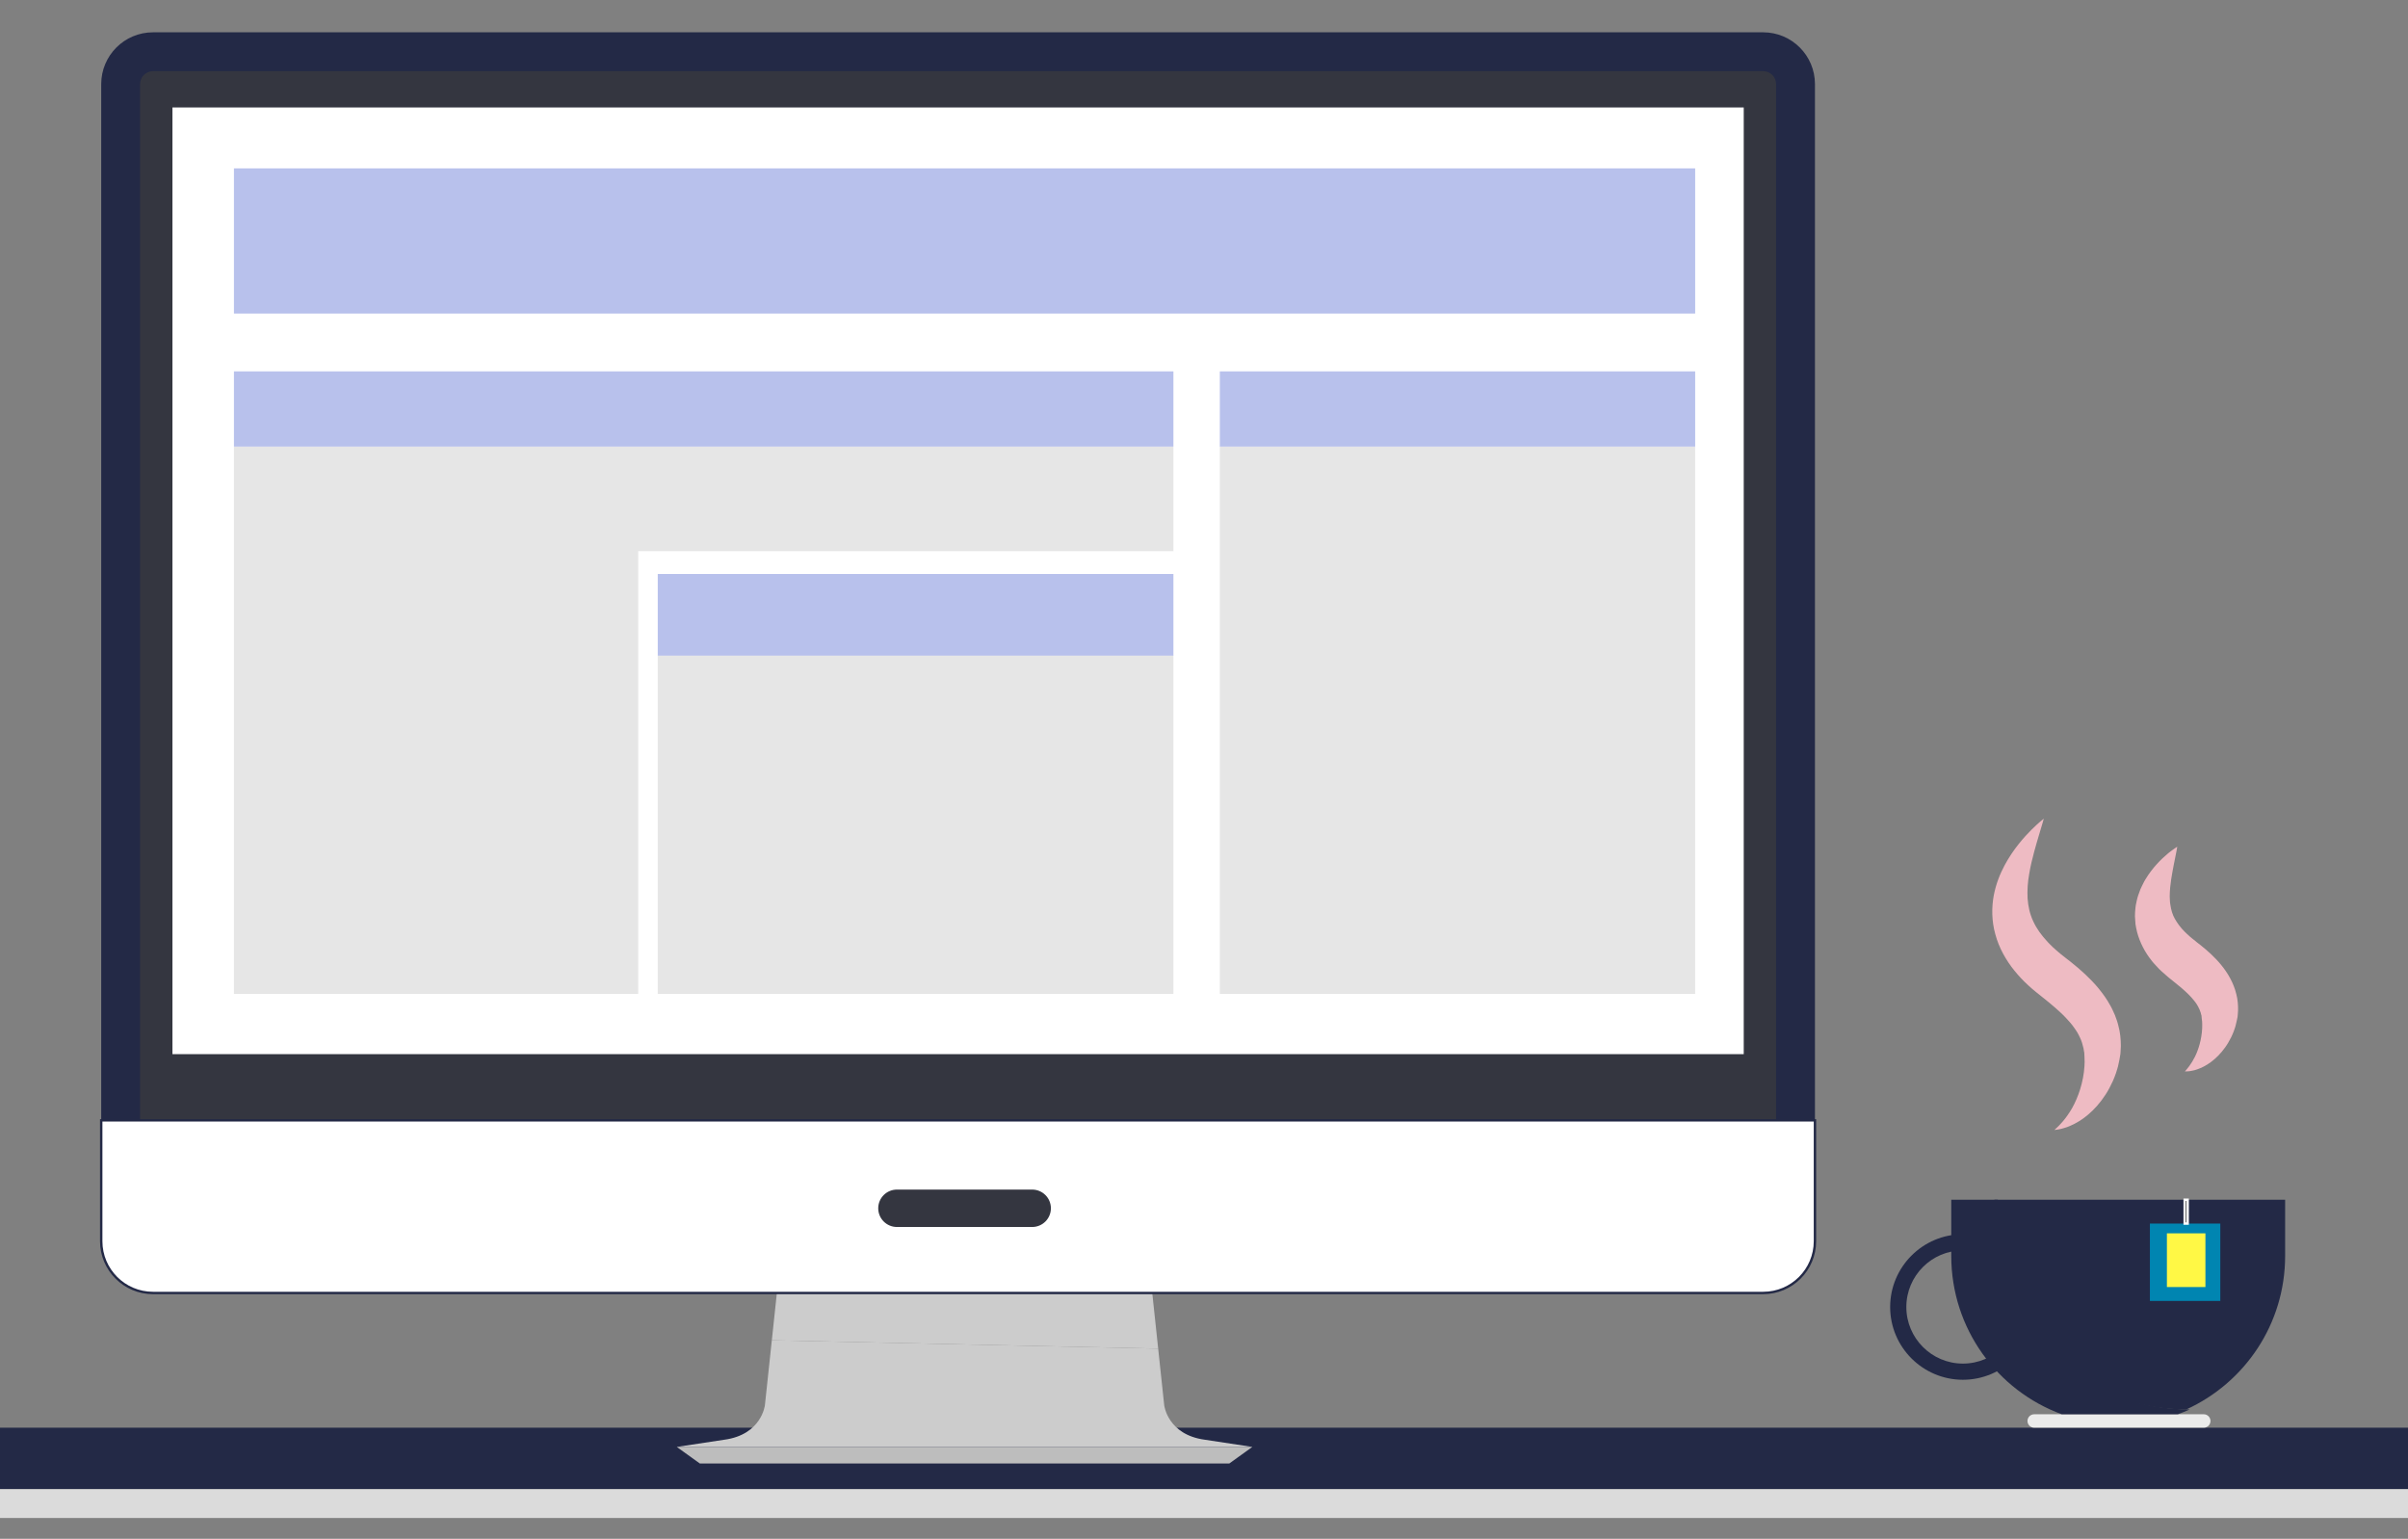 <?xml version="1.0" encoding="utf-8"?>
<svg id="master-artboard" viewBox="0 0 1005.323 642.522" version="1.1" xmlns="http://www.w3.org/2000/svg" x="0px" y="0px" width="1005.323px" height="642.522px" enable-background="new 0 0 1400 980"><rect x="0" y="0" width="1005.323" height="642.522" fill="#808080" stroke="none"/><rect id="ee-background" x="0" y="0" width="1005.323" height="642.522" style="fill: white; fill-opacity: 0; pointer-events: none;"/>
<path d="M 91.699 846.377 H 1308.285 V 872.038 H 91.699 V 846.377 Z" fill="#FFFFFF" transform="matrix(1, 0, 0, 1, -297.438, -250.248)" style="fill: rgb(35, 41, 70);"/><path d="M 91.699 872.038 H 1308.285 V 884.072 H 91.699 V 872.038 Z" fill="#DBDBDB" transform="matrix(1, 0, 0, 1, -297.438, -250.248)"/><path d="M 917.405 475.46 H 947.452 V 532.977 H 917.405 V 475.46 Z" fill="#FFFFFF" transform="matrix(1, 0, 0, 1, -297.438, -250.248)"/><path d="M 917.405 475.46 H 947.452 V 480.441 H 917.405 V 475.46 Z" fill="#DADBDC" transform="matrix(1, 0, 0, 1, -297.438, -250.248)"/><g transform="matrix(1, 0, 0, 1, -297.438, -250.248)">
			<path fill="#FFFFFF" d="M1086.565,795.985c0-16.755,13.631-30.38,30.378-30.38c16.749,0,30.381,13.625,30.381,30.38&#10;&#9;&#9;&#9;&#9;c0,16.752-13.632,30.376-30.381,30.376C1100.196,826.361,1086.565,812.737,1086.565,795.985z M1093.319,795.985&#10;&#9;&#9;&#9;&#9;c0,13.026,10.594,23.627,23.624,23.627c13.031,0,23.629-10.601,23.629-23.627c0-13.032-10.598-23.631-23.629-23.631&#10;&#9;&#9;&#9;&#9;C1103.913,772.354,1093.319,782.953,1093.319,795.985z" style="fill: rgb(35, 41, 70);"/>
		</g><path fill="#FFFFFF" d="M1252.894,774.666v-23.469h-121.368c-4.44,27.19,3.921,58.662,29.058,71.971&#10;&#9;&#9;&#9;c14.623,9.463,33.029,15.6,51.061,15.58C1235.972,827.66,1252.894,803.148,1252.894,774.666z" transform="matrix(1, 0, 0, 1, -298.868, -250.248)" style="fill: rgb(35, 41, 70);"/><path d="M 1195.006 761.147 H 1224.398 V 793.441 H 1195.006 V 761.147 Z" fill="#0085B1" transform="matrix(1, 0, 0, 1, -297.438, -250.248)"/><path d="M 1202.104 765.222 H 1218.188 V 787.648 H 1202.104 V 765.222 Z" fill="#FFF845" transform="matrix(1, 0, 0, 1, -297.438, -250.248)"/><path d="M 1209.525 751.197 H 1210.768 V 761.147 H 1209.525 V 751.197 Z" transform="matrix(1, 0, 0, 1, -297.438, -250.248)" style="stroke: rgb(255, 255, 255);"/><path fill="#EBEBEB" d="M1220.299,843.573c0,1.548-1.255,2.804-2.804,2.804h-70.797c-1.549,0-2.803-1.256-2.803-2.804l0,0&#10;&#9;&#9;&#9;c0-1.548,1.254-2.804,2.803-2.804h70.797C1219.044,840.77,1220.299,842.025,1220.299,843.573L1220.299,843.573z" transform="matrix(1, 0, 0, 1, -297.438, -250.248)"/><path fill="#414350" d="M1033.544,263.742H361.321c-11.945,0-21.626,9.684-21.626,21.627v432.667h715.477V285.369&#10;&#9;&#9;&#9;C1055.171,273.426,1045.489,263.742,1033.544,263.742z" transform="matrix(1, 0, 0, 1, -297.438, -250.248)" style="fill: rgb(35, 41, 70);"/><path fill="#343640" d="M355.914,718.036V285.369c0-2.981,2.425-5.407,5.407-5.407h672.223c2.982,0,5.407,2.426,5.407,5.407&#10;&#9;&#9;&#9;v432.667H355.914z" transform="matrix(1, 0, 0, 1, -297.438, -250.248)"/><path d="M 369.431 295.117 H 1025.435 V 690.402 H 369.431 V 295.117 Z" fill="#FFFFFF" transform="matrix(1, 0, 0, 1, -297.438, -250.248)"/><path d="M 589.601 861.313 L 700.136 861.313 L 810.671 861.313 L 820.284 854.404 L 579.988 854.404 Z" fill="#BDBDBD" transform="matrix(1, 0, 0, 1, -297.438, -250.248)"/><path fill="#E6E6E6" d="M616.784,836.982c0,0-1.352,12.317-16.972,14.419l-19.824,3.003h240.296l-19.824-3.003&#10;&#9;&#9;&#9;c-15.62-2.102-16.972-14.419-16.972-14.419l-2.519-23.635l-161.298-3.471L616.784,836.982z" transform="matrix(1, 0, 0, 1, -297.438, -250.248)" style="fill: rgb(204, 204, 204);"/><path d="M 619.672 809.877 L 780.97 813.348 L 778.495 790.125 L 621.776 790.125 Z" fill="#CCCCCC" transform="matrix(1, 0, 0, 1, -297.438, -250.248)"/><path fill="#FFFFFF" d="M339.694,718.036v50.462c0,11.943,9.682,21.627,21.626,21.627h260.456h156.719h255.049&#10;&#9;&#9;&#9;c11.945,0,21.627-9.684,21.627-21.627v-50.462H339.694z" transform="matrix(1, 0, 0, 1, -297.438, -250.248)" style="stroke: rgb(35, 41, 70);"/><path fill="#343640" d="M736.181,754.76c0,4.313-3.498,7.811-7.81,7.811h-56.47c-4.313,0-7.81-3.497-7.81-7.811l0,0&#10;&#9;&#9;&#9;c0-4.313,3.497-7.809,7.81-7.809h56.47C732.683,746.951,736.181,750.447,736.181,754.76L736.181,754.76z" transform="matrix(1, 0, 0, 1, -297.438, -250.248)"/><path d="M 395.112 320.551 H 1005.159 V 381.189 H 395.112 V 320.551 Z" fill="#A5F0FF" transform="matrix(1, 0, 0, 1, -297.438, -250.248)" style="fill: rgb(184, 193, 236);"/><path d="M 806.709 405.314 H 1005.159 V 436.775 H 806.709 V 405.314 Z" fill="#A5F0FF" transform="matrix(1, 0, 0, 1, -297.438, -250.248)" style="fill: rgb(184, 193, 236);"/><path d="M 806.709 436.775 H 1005.159 V 665.251 H 806.709 V 436.775 Z" fill="#E6E6E6" transform="matrix(1, 0, 0, 1, -297.438, -250.248)"/><path d="M 572.049 489.92 H 787.335 V 524.051 H 572.049 V 489.92 Z" fill="#A5F0FF" transform="matrix(1, 0, 0, 1, -297.438, -250.248)" style="fill: rgb(184, 193, 236);"/><path d="M 572.049 524.051 H 787.335 V 665.251 H 572.049 V 524.051 Z" fill="#E6E6E6" transform="matrix(1, 0, 0, 1, -297.438, -250.248)"/><path d="M 395.112 405.314 H 787.335 V 436.775 H 395.112 V 405.314 Z" fill="#A5F0FF" transform="matrix(1, 0, 0, 1, -297.438, -250.248)" style="fill: rgb(184, 193, 236);"/><path d="M 787.335 436.775 L 787.335 480.399 L 563.883 480.399 L 563.883 665.251 L 395.112 665.251 L 395.112 436.775 Z" fill="#E6E6E6" transform="matrix(1, 0, 0, 1, -297.438, -250.248)"/><path fill="#63435D" d="M1150.7,592.076c0,0-0.17,0.609-0.488,1.754c-0.332,1.116-0.82,2.754-1.44,4.838&#10;&#9;&#9;c-0.62,2.061-1.358,4.541-2.11,7.338c-0.75,2.797-1.52,5.915-2.064,9.217c-0.586,3.291-0.84,6.775-0.656,10.146&#10;&#9;&#9;c0.238,3.376,0.954,6.599,2.379,9.598c1.372,3.012,3.446,5.881,6.073,8.67c0.64,0.697,1.367,1.378,2.063,2.066&#10;&#9;&#9;c0.758,0.662,1.463,1.355,2.268,2.01l1.18,0.993l1.236,0.97l1.362,1.073l1.438,1.115c2.044,1.65,4.033,3.296,5.989,5.133&#10;&#9;&#9;c1.958,1.853,3.875,3.783,5.667,5.979c1.782,2.186,3.478,4.514,4.877,7.121c0.743,1.247,1.316,2.661,1.925,3.99&#10;&#9;&#9;c0.519,1.414,1.059,2.784,1.395,4.248c0.809,2.859,1.082,5.828,1.089,8.643c-0.035,0.702-0.071,1.399-0.106,2.092l-0.082,1.278&#10;&#9;&#9;l-0.136,0.796c-0.091,0.531-0.181,1.06-0.271,1.585c-0.143,0.673-0.285,1.34-0.426,2.003l-0.223,0.98l-0.26,0.886&#10;&#9;&#9;c-0.179,0.577-0.357,1.152-0.533,1.722c-0.403,1.119-0.809,2.209-1.268,3.25c-0.957,2.067-1.944,4.004-3.092,5.741&#10;&#9;&#9;c-2.259,3.487-4.822,6.288-7.35,8.413c-2.514,2.143-5.029,3.563-7.139,4.49c-0.531,0.221-1.033,0.43-1.505,0.627&#10;&#9;&#9;c-0.472,0.186-0.951,0.297-1.37,0.431c-0.846,0.258-1.557,0.451-2.166,0.531c-1.193,0.202-1.812,0.272-1.812,0.272&#10;&#9;&#9;s0.456-0.436,1.312-1.25c0.432-0.373,0.91-0.914,1.465-1.515c0.565-0.583,1.152-1.315,1.783-2.121&#10;&#9;&#9;c1.24-1.634,2.61-3.637,3.787-6.094c1.195-2.433,2.277-5.249,3.043-8.35c0.395-1.546,0.706-3.161,0.92-4.82&#10;&#9;&#9;c0.079-0.835,0.174-1.671,0.235-2.514c0.016-0.42,0.031-0.845,0.047-1.271l0.027-0.63l-0.026-0.559&#10;&#9;&#9;c-0.014-0.371-0.031-0.74-0.027-1.108c-0.026-0.523-0.053-1.052-0.078-1.584l-0.039-0.805c-0.007,0.101,0.009-0.295-0.014,0.211&#10;&#9;&#9;l-0.008-0.035l-0.014-0.073l-0.027-0.146l-0.052-0.289c-0.061-0.386-0.121-0.771-0.183-1.16c-0.368-1.52-0.753-2.995-1.453-4.416&#10;&#9;&#9;c-0.269-0.727-0.744-1.413-1.087-2.132c-0.472-0.698-0.851-1.409-1.401-2.104c-0.975-1.411-2.219-2.804-3.549-4.207&#10;&#9;&#9;c-1.313-1.413-2.883-2.787-4.457-4.201c-1.617-1.388-3.354-2.823-5.082-4.192l-2.883-2.309c-1.065-0.849-2.099-1.748-3.115-2.693&#10;&#9;&#9;c-2.049-1.849-3.981-3.907-5.773-6.116c-3.576-4.403-6.527-9.646-8.02-15.243c-1.572-5.576-1.563-11.272-0.666-16.158&#10;&#9;&#9;c0.93-4.907,2.648-9.092,4.52-12.613c1.89-3.527,3.935-6.446,5.873-8.888c1.945-2.437,3.76-4.416,5.336-5.968&#10;&#9;&#9;c0.771-0.786,1.492-1.466,2.131-2.043c0.624-0.59,1.176-1.063,1.628-1.444C1150.212,592.479,1150.7,592.076,1150.7,592.076z" transform="matrix(1, 0, 0, 1, -297.438, -250.248)" style="fill: rgb(238, 187, 195);"/><path fill="#63435D" d="M1206.415,603.792c0,0-0.074,0.47-0.213,1.35c-0.137,0.869-0.439,2.142-0.732,3.702&#10;&#9;&#9;c-0.137,0.785-0.322,1.625-0.51,2.531c-0.17,0.907-0.354,1.889-0.549,2.936c-0.381,2.064-0.742,4.345-0.961,6.694&#10;&#9;&#9;c-0.105,1.177-0.152,2.353-0.172,3.536c0.08,1.166,0.045,2.34,0.264,3.436c0.32,2.229,0.886,4.225,1.94,6.021&#10;&#9;&#9;c1.042,1.807,2.312,3.565,4.106,5.347c0.389,0.454,0.96,0.876,1.42,1.325c0.5,0.437,0.922,0.907,1.511,1.33&#10;&#9;&#9;c0.55,0.437,1.108,0.861,1.644,1.316l0.402,0.339l0.551,0.427l1.042,0.805c1.519,1.23,2.989,2.447,4.448,3.835&#10;&#9;&#9;c1.466,1.399,2.898,2.87,4.258,4.564c2.698,3.321,5.121,7.444,6.214,12.049c0.598,2.264,0.778,4.614,0.732,6.826&#10;&#9;&#9;c-0.038,0.55-0.077,1.096-0.116,1.639l-0.088,1.052l-0.122,0.573c-0.082,0.384-0.163,0.766-0.244,1.146&#10;&#9;&#9;c-0.112,0.532-0.243,1.055-0.37,1.57l-0.195,0.767l-0.22,0.673c-0.152,0.438-0.304,0.874-0.454,1.306&#10;&#9;&#9;c-0.338,0.847-0.673,1.668-1.059,2.448c-0.794,1.549-1.6,2.991-2.533,4.271c-1.838,2.57-3.895,4.59-5.904,6.081&#10;&#9;&#9;c-1.999,1.501-3.975,2.445-5.617,3.018c-0.412,0.133-0.802,0.259-1.169,0.378c-0.366,0.11-0.735,0.164-1.059,0.234&#10;&#9;&#9;c-0.651,0.14-1.196,0.23-1.661,0.248c-0.91,0.063-1.376,0.061-1.376,0.061s0.305-0.361,0.876-1.038c0.287-0.31,0.6-0.748,0.96-1.23&#10;&#9;&#9;c0.366-0.47,0.74-1.049,1.136-1.679c0.774-1.276,1.603-2.803,2.266-4.62c0.678-1.8,1.254-3.833,1.599-6.017&#10;&#9;&#9;c0.18-1.089,0.311-2.211,0.361-3.352c0.009-0.561,0.018-1.131,0.026-1.711c-0.011-0.283-0.022-0.567-0.033-0.854l-0.013-0.419&#10;&#9;&#9;l-0.054-0.346c-0.032-0.228-0.067-0.452-0.083-0.674c-0.035-0.378-0.069-0.758-0.104-1.141l-0.053-0.583l-0.004-0.037&#10;&#9;&#9;c-0.023,0.513-0.011,0.129-0.018,0.237l-0.014-0.044l-0.025-0.09l-0.049-0.179l-0.172-0.707c-0.316-0.916-0.609-1.773-1.099-2.6&#10;&#9;&#9;c-0.185-0.42-0.518-0.821-0.741-1.244c-0.321-0.415-0.566-0.831-0.939-1.256c-0.643-0.851-1.478-1.727-2.375-2.631&#10;&#9;&#9;c-0.881-0.91-1.963-1.824-3.046-2.784c-1.12-0.939-2.338-1.945-3.542-2.895l-1.016-0.811l-0.475-0.383l-0.596-0.504&#10;&#9;&#9;c-0.797-0.669-1.568-1.366-2.346-2.05c-0.789-0.645-1.516-1.482-2.243-2.26c-0.716-0.816-1.476-1.513-2.123-2.432&#10;&#9;&#9;c-2.737-3.387-4.909-7.569-6.047-11.914c-0.249-1.104-0.507-2.191-0.653-3.279c-0.104-1.098-0.171-2.186-0.221-3.249&#10;&#9;&#9;c-0.033-1.061,0.098-2.094,0.172-3.109c0.051-1.024,0.259-1.98,0.473-2.917c0.346-1.907,0.996-3.577,1.604-5.181&#10;&#9;&#9;c0.32-0.792,0.715-1.508,1.061-2.23c0.365-0.71,0.675-1.432,1.106-2.046c1.562-2.57,3.201-4.658,4.77-6.368&#10;&#9;&#9;c1.558-1.708,3.042-3.077,4.31-4.14c0.618-0.548,1.192-0.982,1.709-1.356c0.505-0.381,0.951-0.694,1.313-0.947&#10;&#9;&#9;C1206.021,604.058,1206.415,603.792,1206.415,603.792z" transform="matrix(1, 0, 0, 1, -297.438, -250.248)" style="fill: rgb(238, 187, 195);"/>
<path fill="#EBEBEB" d="M1158.203,840.77h48.451c1.691-0.62,3.36-1.28,4.989-2.021c-18.031,0.02-36.438-6.117-51.061-15.58&#10;&#9;&#9;&#9;c-25.137-13.309-33.498-44.78-29.058-71.971h-19.444v23.469C1112.081,805.015,1131.284,830.878,1158.203,840.77z" transform="matrix(1, 0, 0, 1, -297.438, -250.248)" style="fill: rgb(35, 41, 70);"/><path d="M 1176.901 785.084" style="fill: rgb(35, 41, 70); fill-opacity: 1; stroke: rgb(0, 0, 0); stroke-opacity: 1; stroke-width: 0; paint-order: fill;" transform="matrix(1, 0, 0, 1, -298.868, -250.248)"/></svg>